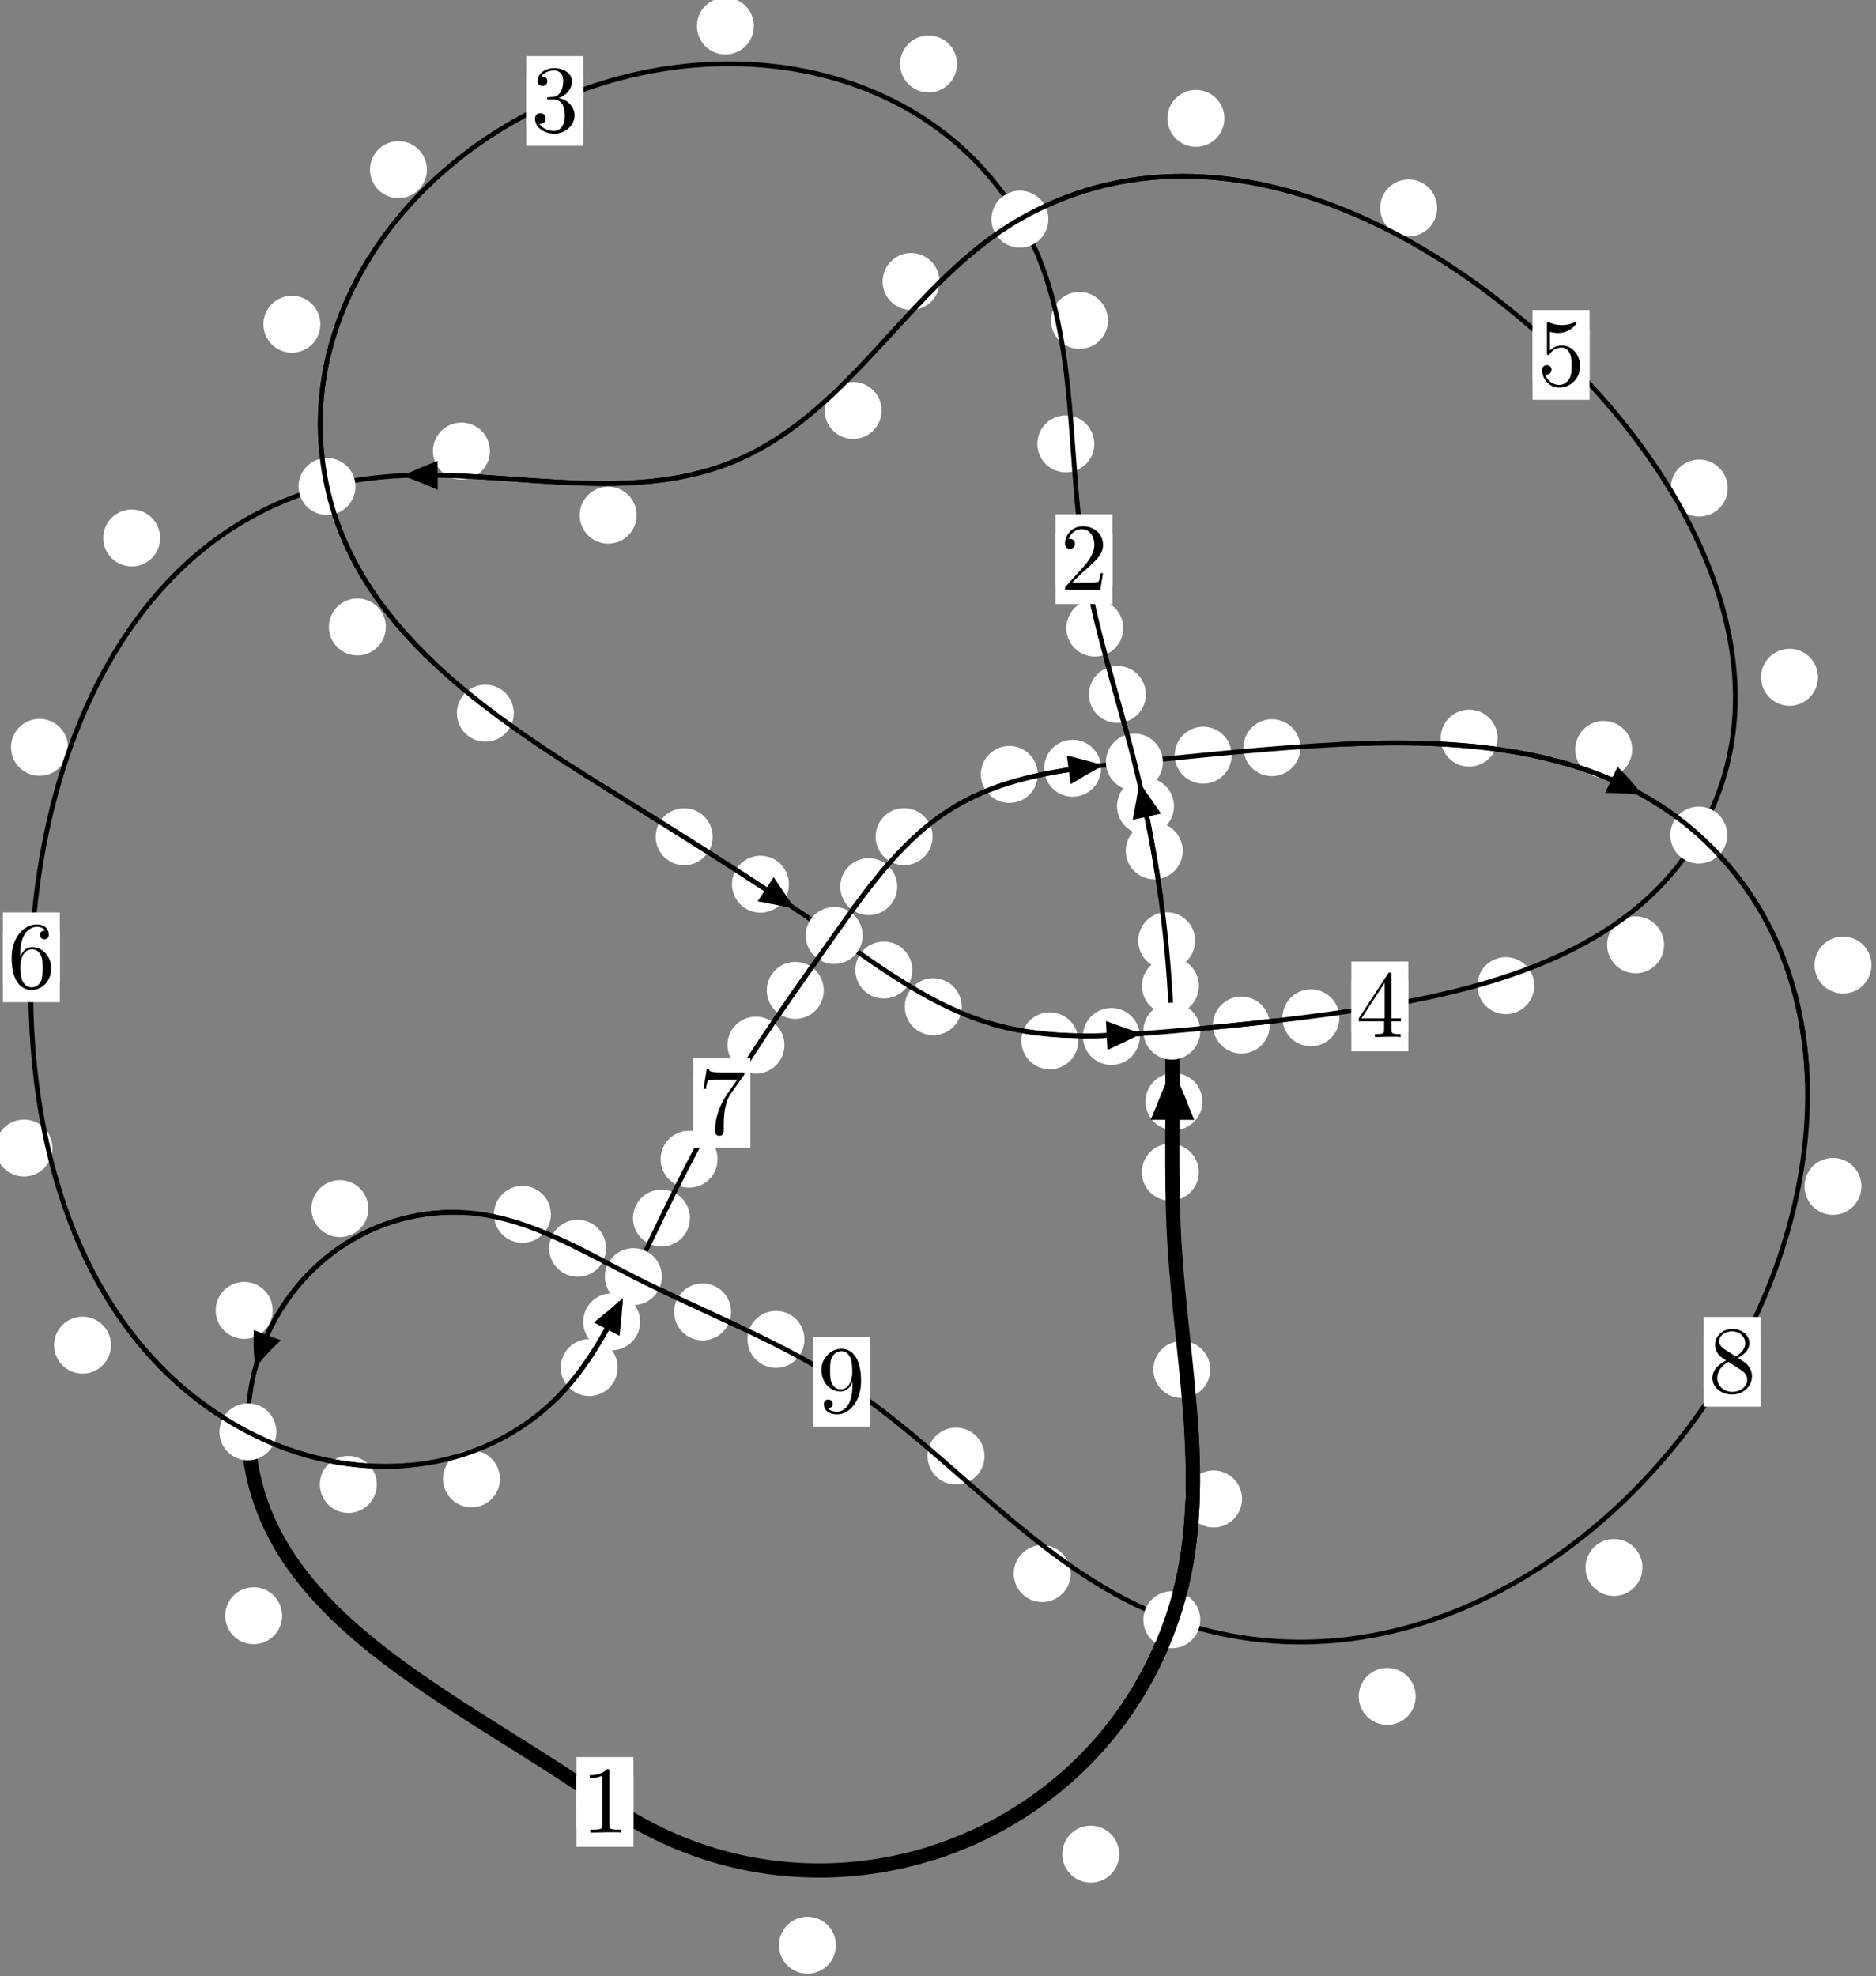<?xml version="1.0"?>
<!-- Created by MetaPost 1.999 on 2021.07.06:0013 -->
<svg version="1.1" xmlns="http://www.w3.org/2000/svg" xmlns:xlink="http://www.w3.org/1999/xlink" width="196.917" height="207.411" viewBox="0 0 196.917 207.411">
<rect x="0" y="0" width="196.917" height="207.411" fill="#808080" stroke="none"/>
<!-- Original BoundingBox: -123.471802 -37.151154 73.445267 170.259689 -->
  <defs>
    <g transform="scale(0.01,0.01)" id="GLYPHcmr10_49">
      <path style="fill-rule: evenodd;" d="M294 -640C294 -664,294 -666,271 -666C209 -602,121 -602,89 -602L89 -571C109 -571,168 -571,220 -597L220 -79C220 -43,217 -31,127 -31L95 -31L95 -0L257 -0L130 -3L217 -3L257 -3L297 -3L384 -3L419 -0L419 -31L387 -31C297 -31,294 -42,294 -79"></path>
    </g>
    <g transform="scale(0.01,0.01)" id="GLYPHcmr10_50">
      <path style="fill-rule: evenodd;" d="M127 -77L233 -180C389 -318,449 -372,449 -472C449 -586,359 -666,237 -666C124 -666,50 -574,50 -485C50 -429,100 -429,103 -429C120 -429,155 -441,155 -482C155 -508,137 -534,102 -534C94 -534,92 -534,89 -533C112 -598,166 -635,224 -635C315 -635,358 -554,358 -472C358 -392,308 -313,253 -251L61 -37C50 -26,50 -24,50 -0L421 -0L449 -174L424 -174C419 -144,412 -100,402 -85C395 -77,329 -77,307 -77"></path>
    </g>
    <g transform="scale(0.01,0.01)" id="GLYPHcmr10_51">
      <path style="fill-rule: evenodd;" d="M290 -352C372 -379,430 -449,430 -528C430 -610,342 -666,246 -666C145 -666,69 -606,69 -530C69 -497,91 -478,120 -478C151 -478,171 -500,171 -529C171 -579,124 -579,109 -579C140 -628,206 -641,242 -641C283 -641,338 -619,338 -529C338 -517,336 -459,310 -415C280 -367,246 -364,221 -363C213 -362,189 -360,182 -360C174 -359,167 -358,167 -348C167 -337,174 -337,191 -337L235 -337C317 -337,354 -269,354 -171C354 -35,285 -6,241 -6C198 -6,123 -23,88 -82C123 -77,154 -99,154 -137C154 -173,127 -193,98 -193C74 -193,42 -179,42 -135C42 -44,135 22,244 22C366 22,457 -69,457 -171C457 -253,394 -331,290 -352"></path>
    </g>
    <g transform="scale(0.01,0.01)" id="GLYPHcmr10_52">
      <path style="fill-rule: evenodd;" d="M294 -165L294 -78C294 -42,292 -31,218 -31L197 -31L197 -0L332 -0L238 -3L290 -3L332 -3L374 -3L427 -3L468 -0L468 -31L447 -31C373 -31,371 -42,371 -78L371 -165L471 -165L471 -196L371 -196L371 -651C371 -671,371 -677,355 -677C346 -677,343 -677,335 -665L28 -196L28 -165M300 -196L56 -196L300 -569"></path>
    </g>
    <g transform="scale(0.01,0.01)" id="GLYPHcmr10_53">
      <path style="fill-rule: evenodd;" d="M449 -201C449 -320,367 -420,259 -420C211 -420,168 -404,132 -369L132 -564C152 -558,185 -551,217 -551C340 -551,410 -642,410 -655C410 -661,407 -666,400 -666C399 -666,397 -666,392 -663C372 -654,323 -634,256 -634C216 -634,170 -641,123 -662C115 -665,113 -665,111 -665C101 -665,101 -657,101 -641L101 -345C101 -327,101 -319,115 -319C122 -319,124 -322,128 -328C139 -344,176 -398,257 -398C309 -398,334 -352,342 -334C358 -297,360 -258,360 -208C360 -173,360 -113,336 -71C312 -32,275 -6,229 -6C156 -6,99 -59,82 -118C85 -117,88 -116,99 -116C132 -116,149 -141,149 -165C149 -189,132 -214,99 -214C85 -214,50 -207,50 -161C50 -75,119 22,231 22C347 22,449 -74,449 -201"></path>
    </g>
    <g transform="scale(0.01,0.01)" id="GLYPHcmr10_54">
      <path style="fill-rule: evenodd;" d="M132 -328L132 -352C132 -605,256 -641,307 -641C331 -641,373 -635,395 -601C380 -601,340 -601,340 -556C340 -525,364 -510,386 -510C402 -510,432 -519,432 -558C432 -618,388 -666,305 -666C177 -666,42 -537,42 -316C42 -49,158 22,251 22C362 22,457 -72,457 -204C457 -331,368 -427,257 -427C189 -427,152 -376,132 -328M251 -6C188 -6,158 -66,152 -81C134 -128,134 -208,134 -226C134 -304,166 -404,256 -404C272 -404,318 -404,349 -342C367 -305,367 -254,367 -205C367 -157,367 -107,350 -71C320 -11,274 -6,251 -6"></path>
    </g>
    <g transform="scale(0.01,0.01)" id="GLYPHcmr10_55">
      <path style="fill-rule: evenodd;" d="M476 -609C485 -621,485 -623,485 -644L242 -644C120 -644,118 -657,114 -676L89 -676L56 -470L81 -470C84 -486,93 -549,106 -561C113 -567,191 -567,204 -567L411 -567C400 -551,321 -442,299 -409C209 -274,176 -135,176 -33C176 -23,176 22,222 22C268 22,268 -23,268 -33L268 -84C268 -139,271 -194,279 -248C283 -271,297 -357,341 -419"></path>
    </g>
    <g transform="scale(0.01,0.01)" id="GLYPHcmr10_56">
      <path style="fill-rule: evenodd;" d="M163 -457C117 -487,113 -521,113 -538C113 -599,178 -641,249 -641C322 -641,386 -589,386 -517C386 -460,347 -412,287 -377M309 -362C381 -399,430 -451,430 -517C430 -609,341 -666,250 -666C150 -666,69 -592,69 -499C69 -481,71 -436,113 -389C124 -377,161 -352,186 -335C128 -306,42 -250,42 -151C42 -45,144 22,249 22C362 22,457 -61,457 -168C457 -204,446 -249,408 -291C389 -312,373 -322,309 -362M209 -320L332 -242C360 -223,407 -193,407 -132C407 -58,332 -6,250 -6C164 -6,92 -68,92 -151C92 -209,124 -273,209 -320"></path>
    </g>
    <g transform="scale(0.01,0.01)" id="GLYPHcmr10_57">
      <path style="fill-rule: evenodd;" d="M367 -318L367 -286C367 -52,263 -6,205 -6C188 -6,134 -8,107 -42C151 -42,159 -71,159 -88C159 -119,135 -134,113 -134C97 -134,67 -125,67 -86C67 -19,121 22,206 22C335 22,457 -114,457 -329C457 -598,342 -666,253 -666C198 -666,149 -648,106 -603C65 -558,42 -516,42 -441C42 -316,130 -218,242 -218C303 -218,344 -260,367 -318M243 -241C227 -241,181 -241,150 -304C132 -341,132 -391,132 -440C132 -494,132 -541,153 -578C180 -628,218 -641,253 -641C299 -641,332 -607,349 -562C361 -530,365 -467,365 -421C365 -338,331 -241,243 -241"></path>
    </g>
  </defs>
  <path d="M87.744 204.162C87.744 203.37,87.429 202.61,86.868 202.049C86.308 201.489,85.548 201.174,84.755 201.174C83.962 201.174,83.202 201.489,82.642 202.049C82.081 202.61,81.766 203.37,81.766 204.162C81.766 204.955,82.081 205.715,82.642 206.276C83.202 206.836,83.962 207.151,84.755 207.151C85.548 207.151,86.308 206.836,86.868 206.276C87.429 205.715,87.744 204.955,87.744 204.162Z" style="fill: rgb(100%,100%,100%);stroke: none;"></path>
  <path d="M66.492 189.126C66.492 188.333,66.177 187.573,65.617 187.012C65.056 186.452,64.296 186.137,63.504 186.137C62.711 186.137,61.951 186.452,61.39 187.012C60.83 187.573,60.515 188.333,60.515 189.126C60.515 189.918,60.83 190.678,61.39 191.239C61.951 191.799,62.711 192.114,63.504 192.114C64.296 192.114,65.056 191.799,65.617 191.239C66.177 190.678,66.492 189.918,66.492 189.126Z" style="fill: rgb(100%,100%,100%);stroke: none;"></path>
  <path d="M130.372 157.324C130.372 156.532,130.057 155.772,129.497 155.211C128.936 154.651,128.176 154.336,127.384 154.336C126.591 154.336,125.831 154.651,125.27 155.211C124.71 155.772,124.395 156.532,124.395 157.324C124.395 158.117,124.71 158.877,125.27 159.438C125.831 159.998,126.591 160.313,127.384 160.313C128.176 160.313,128.936 159.998,129.497 159.438C130.057 158.877,130.372 158.117,130.372 157.324Z" style="fill: rgb(100%,100%,100%);stroke: none;"></path>
  <path d="M117.48 194.603C117.48 193.811,117.165 193.051,116.605 192.49C116.044 191.93,115.284 191.615,114.491 191.615C113.699 191.615,112.938 191.93,112.378 192.49C111.817 193.051,111.503 193.811,111.503 194.603C111.503 195.396,111.817 196.156,112.378 196.717C112.938 197.277,113.699 197.592,114.491 197.592C115.284 197.592,116.044 197.277,116.605 196.717C117.165 196.156,117.48 195.396,117.48 194.603Z" style="fill: rgb(100%,100%,100%);stroke: none;"></path>
  <path d="M125.831 123.028C125.831 122.236,125.516 121.475,124.955 120.915C124.395 120.354,123.634 120.039,122.842 120.039C122.049 120.039,121.289 120.354,120.728 120.915C120.168 121.475,119.853 122.236,119.853 123.028C119.853 123.821,120.168 124.581,120.728 125.142C121.289 125.702,122.049 126.017,122.842 126.017C123.634 126.017,124.395 125.702,124.955 125.142C125.516 124.581,125.831 123.821,125.831 123.028Z" style="fill: rgb(100%,100%,100%);stroke: none;"></path>
  <path d="M127.038 143.738C127.038 142.945,126.723 142.185,126.162 141.625C125.602 141.064,124.842 140.749,124.049 140.749C123.256 140.749,122.496 141.064,121.936 141.625C121.375 142.185,121.06 142.945,121.06 143.738C121.06 144.531,121.375 145.291,121.936 145.851C122.496 146.412,123.256 146.727,124.049 146.727C124.842 146.727,125.602 146.412,126.162 145.851C126.723 145.291,127.038 144.531,127.038 143.738Z" style="fill: rgb(100%,100%,100%);stroke: none;"></path>
  <path d="M125.845 103.475C125.845 102.682,125.53 101.922,124.97 101.362C124.409 100.801,123.649 100.486,122.857 100.486C122.064 100.486,121.304 100.801,120.743 101.362C120.183 101.922,119.868 102.682,119.868 103.475C119.868 104.268,120.183 105.028,120.743 105.588C121.304 106.149,122.064 106.464,122.857 106.464C123.649 106.464,124.409 106.149,124.97 105.588C125.53 105.028,125.845 104.268,125.845 103.475Z" style="fill: rgb(100%,100%,100%);stroke: none;"></path>
  <path d="M126.212 115.621C126.212 114.828,125.897 114.068,125.337 113.508C124.776 112.947,124.016 112.632,123.223 112.632C122.431 112.632,121.671 112.947,121.11 113.508C120.55 114.068,120.235 114.828,120.235 115.621C120.235 116.414,120.55 117.174,121.11 117.734C121.671 118.295,122.431 118.61,123.223 118.61C124.016 118.61,124.776 118.295,125.337 117.734C125.897 117.174,126.212 116.414,126.212 115.621Z" style="fill: rgb(100%,100%,100%);stroke: none;"></path>
  <path d="M124.145 89.301C124.145 88.508,123.83 87.748,123.269 87.187C122.709 86.627,121.948 86.312,121.156 86.312C120.363 86.312,119.603 86.627,119.042 87.187C118.482 87.748,118.167 88.508,118.167 89.301C118.167 90.093,118.482 90.854,119.042 91.414C119.603 91.975,120.363 92.289,121.156 92.289C121.948 92.289,122.709 91.975,123.269 91.414C123.83 90.854,124.145 90.093,124.145 89.301Z" style="fill: rgb(100%,100%,100%);stroke: none;"></path>
  <path d="M125.452 98.735C125.452 97.943,125.137 97.182,124.577 96.622C124.017 96.061,123.256 95.747,122.464 95.747C121.671 95.747,120.911 96.061,120.35 96.622C119.79 97.182,119.475 97.943,119.475 98.735C119.475 99.528,119.79 100.288,120.35 100.849C120.911 101.409,121.671 101.724,122.464 101.724C123.256 101.724,124.017 101.409,124.577 100.849C125.137 100.288,125.452 99.528,125.452 98.735Z" style="fill: rgb(100%,100%,100%);stroke: none;"></path>
  <path d="M120.277 72.885C120.277 72.093,119.962 71.333,119.402 70.772C118.841 70.212,118.081 69.897,117.288 69.897C116.496 69.897,115.736 70.212,115.175 70.772C114.615 71.333,114.3 72.093,114.3 72.885C114.3 73.678,114.615 74.438,115.175 74.999C115.736 75.559,116.496 75.874,117.288 75.874C118.081 75.874,118.841 75.559,119.402 74.999C119.962 74.438,120.277 73.678,120.277 72.885Z" style="fill: rgb(100%,100%,100%);stroke: none;"></path>
  <path d="M123.228 84.614C123.228 83.821,122.913 83.061,122.353 82.5C121.792 81.94,121.032 81.625,120.24 81.625C119.447 81.625,118.687 81.94,118.126 82.5C117.566 83.061,117.251 83.821,117.251 84.614C117.251 85.406,117.566 86.166,118.126 86.727C118.687 87.287,119.447 87.602,120.24 87.602C121.032 87.602,121.792 87.287,122.353 86.727C122.913 86.166,123.228 85.406,123.228 84.614Z" style="fill: rgb(100%,100%,100%);stroke: none;"></path>
  <path d="M114.864 46.59C114.864 45.797,114.549 45.037,113.989 44.476C113.428 43.916,112.668 43.601,111.876 43.601C111.083 43.601,110.323 43.916,109.762 44.476C109.202 45.037,108.887 45.797,108.887 46.59C108.887 47.382,109.202 48.142,109.762 48.703C110.323 49.263,111.083 49.578,111.876 49.578C112.668 49.578,113.428 49.263,113.989 48.703C114.549 48.142,114.864 47.382,114.864 46.59Z" style="fill: rgb(100%,100%,100%);stroke: none;"></path>
  <path d="M117.906 65.922C117.906 65.129,117.591 64.369,117.031 63.808C116.47 63.248,115.71 62.933,114.917 62.933C114.125 62.933,113.364 63.248,112.804 63.808C112.243 64.369,111.928 65.129,111.928 65.922C111.928 66.714,112.243 67.474,112.804 68.035C113.364 68.595,114.125 68.91,114.917 68.91C115.71 68.91,116.47 68.595,117.031 68.035C117.591 67.474,117.906 66.714,117.906 65.922Z" style="fill: rgb(100%,100%,100%);stroke: none;"></path>
  <path d="M100.458 6.713C100.458 5.92,100.143 5.16,99.582 4.6C99.022 4.039,98.262 3.724,97.469 3.724C96.676 3.724,95.916 4.039,95.356 4.6C94.795 5.16,94.48 5.92,94.48 6.713C94.48 7.506,94.795 8.266,95.356 8.826C95.916 9.387,96.676 9.702,97.469 9.702C98.262 9.702,99.022 9.387,99.582 8.826C100.143 8.266,100.458 7.506,100.458 6.713Z" style="fill: rgb(100%,100%,100%);stroke: none;"></path>
  <path d="M116.297 33.628C116.297 32.836,115.983 32.075,115.422 31.515C114.862 30.954,114.101 30.64,113.309 30.64C112.516 30.64,111.756 30.954,111.195 31.515C110.635 32.075,110.32 32.836,110.32 33.628C110.32 34.421,110.635 35.181,111.195 35.742C111.756 36.302,112.516 36.617,113.309 36.617C114.101 36.617,114.862 36.302,115.422 35.742C115.983 35.181,116.297 34.421,116.297 33.628Z" style="fill: rgb(100%,100%,100%);stroke: none;"></path>
  <path d="M44.814 17.806C44.814 17.013,44.499 16.253,43.939 15.692C43.378 15.132,42.618 14.817,41.825 14.817C41.033 14.817,40.273 15.132,39.712 15.692C39.152 16.253,38.837 17.013,38.837 17.806C38.837 18.598,39.152 19.358,39.712 19.919C40.273 20.479,41.033 20.794,41.825 20.794C42.618 20.794,43.378 20.479,43.939 19.919C44.499 19.358,44.814 18.598,44.814 17.806Z" style="fill: rgb(100%,100%,100%);stroke: none;"></path>
  <path d="M79.13 2.729C79.13 1.936,78.816 1.176,78.255 0.616C77.695 0.055,76.934 -0.26,76.142 -0.26C75.349 -0.26,74.589 0.055,74.028 0.616C73.468 1.176,73.153 1.936,73.153 2.729C73.153 3.522,73.468 4.282,74.028 4.842C74.589 5.403,75.349 5.718,76.142 5.718C76.934 5.718,77.695 5.403,78.255 4.842C78.816 4.282,79.13 3.522,79.13 2.729Z" style="fill: rgb(100%,100%,100%);stroke: none;"></path>
  <path d="M40.499 65.802C40.499 65.009,40.184 64.249,39.624 63.688C39.063 63.128,38.303 62.813,37.51 62.813C36.717 62.813,35.957 63.128,35.397 63.688C34.836 64.249,34.521 65.009,34.521 65.802C34.521 66.594,34.836 67.354,35.397 67.915C35.957 68.475,36.717 68.79,37.51 68.79C38.303 68.79,39.063 68.475,39.624 67.915C40.184 67.354,40.499 66.594,40.499 65.802Z" style="fill: rgb(100%,100%,100%);stroke: none;"></path>
  <path d="M33.626 34.031C33.626 33.238,33.311 32.478,32.751 31.918C32.19 31.357,31.43 31.042,30.638 31.042C29.845 31.042,29.085 31.357,28.524 31.918C27.964 32.478,27.649 33.238,27.649 34.031C27.649 34.824,27.964 35.584,28.524 36.144C29.085 36.705,29.845 37.02,30.638 37.02C31.43 37.02,32.19 36.705,32.751 36.144C33.311 35.584,33.626 34.824,33.626 34.031Z" style="fill: rgb(100%,100%,100%);stroke: none;"></path>
  <path d="M74.803 87.819C74.803 87.026,74.488 86.266,73.927 85.706C73.367 85.145,72.607 84.83,71.814 84.83C71.021 84.83,70.261 85.145,69.701 85.706C69.14 86.266,68.825 87.026,68.825 87.819C68.825 88.612,69.14 89.372,69.701 89.932C70.261 90.493,71.021 90.808,71.814 90.808C72.607 90.808,73.367 90.493,73.927 89.932C74.488 89.372,74.803 88.612,74.803 87.819Z" style="fill: rgb(100%,100%,100%);stroke: none;"></path>
  <path d="M53.934 74.851C53.934 74.058,53.619 73.298,53.058 72.738C52.498 72.177,51.738 71.862,50.945 71.862C50.152 71.862,49.392 72.177,48.832 72.738C48.271 73.298,47.956 74.058,47.956 74.851C47.956 75.644,48.271 76.404,48.832 76.964C49.392 77.525,50.152 77.84,50.945 77.84C51.738 77.84,52.498 77.525,53.058 76.964C53.619 76.404,53.934 75.644,53.934 74.851Z" style="fill: rgb(100%,100%,100%);stroke: none;"></path>
  <path d="M95.764 101.811C95.764 101.019,95.449 100.259,94.889 99.698C94.328 99.138,93.568 98.823,92.775 98.823C91.983 98.823,91.222 99.138,90.662 99.698C90.102 100.259,89.787 101.019,89.787 101.811C89.787 102.604,90.102 103.364,90.662 103.925C91.222 104.485,91.983 104.8,92.775 104.8C93.568 104.8,94.328 104.485,94.889 103.925C95.449 103.364,95.764 102.604,95.764 101.811Z" style="fill: rgb(100%,100%,100%);stroke: none;"></path>
  <path d="M82.809 92.802C82.809 92.01,82.494 91.25,81.934 90.689C81.373 90.129,80.613 89.814,79.82 89.814C79.028 89.814,78.267 90.129,77.707 90.689C77.147 91.25,76.832 92.01,76.832 92.802C76.832 93.595,77.147 94.355,77.707 94.916C78.267 95.476,79.028 95.791,79.82 95.791C80.613 95.791,81.373 95.476,81.934 94.916C82.494 94.355,82.809 93.595,82.809 92.802Z" style="fill: rgb(100%,100%,100%);stroke: none;"></path>
  <path d="M113.183 109.236C113.183 108.443,112.869 107.683,112.308 107.123C111.748 106.562,110.987 106.247,110.195 106.247C109.402 106.247,108.642 106.562,108.081 107.123C107.521 107.683,107.206 108.443,107.206 109.236C107.206 110.029,107.521 110.789,108.081 111.349C108.642 111.91,109.402 112.225,110.195 112.225C110.987 112.225,111.748 111.91,112.308 111.349C112.869 110.789,113.183 110.029,113.183 109.236Z" style="fill: rgb(100%,100%,100%);stroke: none;"></path>
  <path d="M100.95 105.661C100.95 104.868,100.635 104.108,100.074 103.548C99.514 102.987,98.754 102.672,97.961 102.672C97.168 102.672,96.408 102.987,95.848 103.548C95.287 104.108,94.972 104.868,94.972 105.661C94.972 106.454,95.287 107.214,95.848 107.774C96.408 108.335,97.168 108.65,97.961 108.65C98.754 108.65,99.514 108.335,100.074 107.774C100.635 107.214,100.95 106.454,100.95 105.661Z" style="fill: rgb(100%,100%,100%);stroke: none;"></path>
  <path d="M133.293 107.585C133.293 106.792,132.978 106.032,132.417 105.471C131.857 104.911,131.097 104.596,130.304 104.596C129.511 104.596,128.751 104.911,128.191 105.471C127.63 106.032,127.315 106.792,127.315 107.585C127.315 108.377,127.63 109.137,128.191 109.698C128.751 110.258,129.511 110.573,130.304 110.573C131.097 110.573,131.857 110.258,132.417 109.698C132.978 109.137,133.293 108.377,133.293 107.585Z" style="fill: rgb(100%,100%,100%);stroke: none;"></path>
  <path d="M119.643 108.782C119.643 107.989,119.328 107.229,118.768 106.668C118.207 106.108,117.447 105.793,116.654 105.793C115.862 105.793,115.102 106.108,114.541 106.668C113.981 107.229,113.666 107.989,113.666 108.782C113.666 109.574,113.981 110.335,114.541 110.895C115.102 111.456,115.862 111.77,116.654 111.77C117.447 111.77,118.207 111.456,118.768 110.895C119.328 110.335,119.643 109.574,119.643 108.782Z" style="fill: rgb(100%,100%,100%);stroke: none;"></path>
  <path d="M161.048 103.448C161.048 102.655,160.733 101.895,160.172 101.334C159.612 100.774,158.852 100.459,158.059 100.459C157.266 100.459,156.506 100.774,155.945 101.334C155.385 101.895,155.07 102.655,155.07 103.448C155.07 104.24,155.385 105,155.945 105.561C156.506 106.121,157.266 106.436,158.059 106.436C158.852 106.436,159.612 106.121,160.172 105.561C160.733 105,161.048 104.24,161.048 103.448Z" style="fill: rgb(100%,100%,100%);stroke: none;"></path>
  <path d="M140.589 106.824C140.589 106.032,140.274 105.272,139.713 104.711C139.153 104.151,138.393 103.836,137.6 103.836C136.807 103.836,136.047 104.151,135.487 104.711C134.926 105.272,134.611 106.032,134.611 106.824C134.611 107.617,134.926 108.377,135.487 108.938C136.047 109.498,136.807 109.813,137.6 109.813C138.393 109.813,139.153 109.498,139.713 108.938C140.274 108.377,140.589 107.617,140.589 106.824Z" style="fill: rgb(100%,100%,100%);stroke: none;"></path>
  <path d="M190.829 71.085C190.829 70.292,190.515 69.532,189.954 68.972C189.394 68.411,188.633 68.096,187.841 68.096C187.048 68.096,186.288 68.411,185.727 68.972C185.167 69.532,184.852 70.292,184.852 71.085C184.852 71.878,185.167 72.638,185.727 73.198C186.288 73.759,187.048 74.074,187.841 74.074C188.633 74.074,189.394 73.759,189.954 73.198C190.515 72.638,190.829 71.878,190.829 71.085Z" style="fill: rgb(100%,100%,100%);stroke: none;"></path>
  <path d="M174.67 99.166C174.67 98.374,174.355 97.613,173.794 97.053C173.234 96.493,172.474 96.178,171.681 96.178C170.888 96.178,170.128 96.493,169.568 97.053C169.007 97.613,168.692 98.374,168.692 99.166C168.692 99.959,169.007 100.719,169.568 101.28C170.128 101.84,170.888 102.155,171.681 102.155C172.474 102.155,173.234 101.84,173.794 101.28C174.355 100.719,174.67 99.959,174.67 99.166Z" style="fill: rgb(100%,100%,100%);stroke: none;"></path>
  <path d="M150.846 21.827C150.846 21.034,150.531 20.274,149.971 19.713C149.41 19.153,148.65 18.838,147.857 18.838C147.065 18.838,146.305 19.153,145.744 19.713C145.184 20.274,144.869 21.034,144.869 21.827C144.869 22.619,145.184 23.38,145.744 23.94C146.305 24.501,147.065 24.815,147.857 24.815C148.65 24.815,149.41 24.501,149.971 23.94C150.531 23.38,150.846 22.619,150.846 21.827Z" style="fill: rgb(100%,100%,100%);stroke: none;"></path>
  <path d="M181.351 51.226C181.351 50.433,181.036 49.673,180.475 49.113C179.915 48.552,179.155 48.237,178.362 48.237C177.569 48.237,176.809 48.552,176.249 49.113C175.688 49.673,175.373 50.433,175.373 51.226C175.373 52.019,175.688 52.779,176.249 53.339C176.809 53.9,177.569 54.215,178.362 54.215C179.155 54.215,179.915 53.9,180.475 53.339C181.036 52.779,181.351 52.019,181.351 51.226Z" style="fill: rgb(100%,100%,100%);stroke: none;"></path>
  <path d="M98.621 29.544C98.621 28.751,98.306 27.991,97.745 27.431C97.185 26.87,96.425 26.555,95.632 26.555C94.839 26.555,94.079 26.87,93.519 27.431C92.958 27.991,92.643 28.751,92.643 29.544C92.643 30.337,92.958 31.097,93.519 31.657C94.079 32.218,94.839 32.533,95.632 32.533C96.425 32.533,97.185 32.218,97.745 31.657C98.306 31.097,98.621 30.337,98.621 29.544Z" style="fill: rgb(100%,100%,100%);stroke: none;"></path>
  <path d="M128.52 12.425C128.52 11.632,128.206 10.872,127.645 10.312C127.085 9.751,126.324 9.436,125.532 9.436C124.739 9.436,123.979 9.751,123.418 10.312C122.858 10.872,122.543 11.632,122.543 12.425C122.543 13.218,122.858 13.978,123.418 14.538C123.979 15.099,124.739 15.414,125.532 15.414C126.324 15.414,127.085 15.099,127.645 14.538C128.206 13.978,128.52 13.218,128.52 12.425Z" style="fill: rgb(100%,100%,100%);stroke: none;"></path>
  <path d="M66.826 54.071C66.826 53.279,66.511 52.518,65.95 51.958C65.39 51.397,64.63 51.082,63.837 51.082C63.044 51.082,62.284 51.397,61.724 51.958C61.163 52.518,60.848 53.279,60.848 54.071C60.848 54.864,61.163 55.624,61.724 56.185C62.284 56.745,63.044 57.06,63.837 57.06C64.63 57.06,65.39 56.745,65.95 56.185C66.511 55.624,66.826 54.864,66.826 54.071Z" style="fill: rgb(100%,100%,100%);stroke: none;"></path>
  <path d="M92.537 43.08C92.537 42.288,92.222 41.528,91.662 40.967C91.101 40.407,90.341 40.092,89.548 40.092C88.756 40.092,87.996 40.407,87.435 40.967C86.875 41.528,86.56 42.288,86.56 43.08C86.56 43.873,86.875 44.633,87.435 45.194C87.996 45.754,88.756 46.069,89.548 46.069C90.341 46.069,91.101 45.754,91.662 45.194C92.222 44.633,92.537 43.873,92.537 43.08Z" style="fill: rgb(100%,100%,100%);stroke: none;"></path>
  <path d="M16.812 56.464C16.812 55.672,16.498 54.912,15.937 54.351C15.377 53.791,14.616 53.476,13.824 53.476C13.031 53.476,12.271 53.791,11.71 54.351C11.15 54.912,10.835 55.672,10.835 56.464C10.835 57.257,11.15 58.017,11.71 58.578C12.271 59.138,13.031 59.453,13.824 59.453C14.616 59.453,15.377 59.138,15.937 58.578C16.498 58.017,16.812 57.257,16.812 56.464Z" style="fill: rgb(100%,100%,100%);stroke: none;"></path>
  <path d="M51.423 47.339C51.423 46.547,51.108 45.786,50.547 45.226C49.987 44.665,49.227 44.35,48.434 44.35C47.641 44.35,46.881 44.665,46.321 45.226C45.76 45.786,45.445 46.547,45.445 47.339C45.445 48.132,45.76 48.892,46.321 49.453C46.881 50.013,47.641 50.328,48.434 50.328C49.227 50.328,49.987 50.013,50.547 49.453C51.108 48.892,51.423 48.132,51.423 47.339Z" style="fill: rgb(100%,100%,100%);stroke: none;"></path>
  <path d="M5.506 120.494C5.506 119.702,5.191 118.942,4.63 118.381C4.07 117.821,3.31 117.506,2.517 117.506C1.724 117.506,0.964 117.821,0.404 118.381C-0.157 118.942,-0.472 119.702,-0.472 120.494C-0.472 121.287,-0.157 122.047,0.404 122.608C0.964 123.168,1.724 123.483,2.517 123.483C3.31 123.483,4.07 123.168,4.63 122.608C5.191 122.047,5.506 121.287,5.506 120.494Z" style="fill: rgb(100%,100%,100%);stroke: none;"></path>
  <path d="M7.132 78.438C7.132 77.645,6.817 76.885,6.256 76.324C5.696 75.764,4.936 75.449,4.143 75.449C3.35 75.449,2.59 75.764,2.03 76.324C1.469 76.885,1.154 77.645,1.154 78.438C1.154 79.23,1.469 79.991,2.03 80.551C2.59 81.112,3.35 81.426,4.143 81.426C4.936 81.426,5.696 81.112,6.256 80.551C6.817 79.991,7.132 79.23,7.132 78.438Z" style="fill: rgb(100%,100%,100%);stroke: none;"></path>
  <path d="M39.551 155.802C39.551 155.009,39.237 154.249,38.676 153.689C38.116 153.128,37.355 152.813,36.563 152.813C35.77 152.813,35.01 153.128,34.449 153.689C33.889 154.249,33.574 155.009,33.574 155.802C33.574 156.595,33.889 157.355,34.449 157.915C35.01 158.476,35.77 158.791,36.563 158.791C37.355 158.791,38.116 158.476,38.676 157.915C39.237 157.355,39.551 156.595,39.551 155.802Z" style="fill: rgb(100%,100%,100%);stroke: none;"></path>
  <path d="M11.652 141.18C11.652 140.388,11.337 139.628,10.777 139.067C10.216 138.507,9.456 138.192,8.663 138.192C7.87 138.192,7.11 138.507,6.55 139.067C5.989 139.628,5.674 140.388,5.674 141.18C5.674 141.973,5.989 142.733,6.55 143.294C7.11 143.854,7.87 144.169,8.663 144.169C9.456 144.169,10.216 143.854,10.777 143.294C11.337 142.733,11.652 141.973,11.652 141.18Z" style="fill: rgb(100%,100%,100%);stroke: none;"></path>
  <path d="M64.836 143.531C64.836 142.738,64.521 141.978,63.961 141.418C63.4 140.857,62.64 140.542,61.847 140.542C61.055 140.542,60.294 140.857,59.734 141.418C59.174 141.978,58.859 142.738,58.859 143.531C58.859 144.324,59.174 145.084,59.734 145.644C60.294 146.205,61.055 146.52,61.847 146.52C62.64 146.52,63.4 146.205,63.961 145.644C64.521 145.084,64.836 144.324,64.836 143.531Z" style="fill: rgb(100%,100%,100%);stroke: none;"></path>
  <path d="M52.475 155.214C52.475 154.422,52.16 153.662,51.6 153.101C51.039 152.541,50.279 152.226,49.486 152.226C48.694 152.226,47.933 152.541,47.373 153.101C46.812 153.662,46.497 154.422,46.497 155.214C46.497 156.007,46.812 156.767,47.373 157.328C47.933 157.888,48.694 158.203,49.486 158.203C50.279 158.203,51.039 157.888,51.6 157.328C52.16 156.767,52.475 156.007,52.475 155.214Z" style="fill: rgb(100%,100%,100%);stroke: none;"></path>
  <path d="M72.42 127.844C72.42 127.051,72.105 126.291,71.545 125.731C70.984 125.17,70.224 124.855,69.432 124.855C68.639 124.855,67.879 125.17,67.318 125.731C66.758 126.291,66.443 127.051,66.443 127.844C66.443 128.637,66.758 129.397,67.318 129.957C67.879 130.518,68.639 130.833,69.432 130.833C70.224 130.833,70.984 130.518,71.545 129.957C72.105 129.397,72.42 128.637,72.42 127.844Z" style="fill: rgb(100%,100%,100%);stroke: none;"></path>
  <path d="M67.196 138.732C67.196 137.94,66.881 137.179,66.321 136.619C65.76 136.058,65 135.744,64.207 135.744C63.415 135.744,62.654 136.058,62.094 136.619C61.533 137.179,61.218 137.94,61.218 138.732C61.218 139.525,61.533 140.285,62.094 140.846C62.654 141.406,63.415 141.721,64.207 141.721C65 141.721,65.76 141.406,66.321 140.846C66.881 140.285,67.196 139.525,67.196 138.732Z" style="fill: rgb(100%,100%,100%);stroke: none;"></path>
  <path d="M82.337 109.687C82.337 108.894,82.022 108.134,81.462 107.574C80.901 107.013,80.141 106.698,79.348 106.698C78.556 106.698,77.795 107.013,77.235 107.574C76.674 108.134,76.359 108.894,76.359 109.687C76.359 110.48,76.674 111.24,77.235 111.8C77.795 112.361,78.556 112.676,79.348 112.676C80.141 112.676,80.901 112.361,81.462 111.8C82.022 111.24,82.337 110.48,82.337 109.687Z" style="fill: rgb(100%,100%,100%);stroke: none;"></path>
  <path d="M75.322 121.666C75.322 120.873,75.007 120.113,74.446 119.553C73.886 118.992,73.126 118.677,72.333 118.677C71.54 118.677,70.78 118.992,70.22 119.553C69.659 120.113,69.344 120.873,69.344 121.666C69.344 122.459,69.659 123.219,70.22 123.779C70.78 124.34,71.54 124.655,72.333 124.655C73.126 124.655,73.886 124.34,74.446 123.779C75.007 123.219,75.322 122.459,75.322 121.666Z" style="fill: rgb(100%,100%,100%);stroke: none;"></path>
  <path d="M94.18 93.059C94.18 92.267,93.865 91.507,93.305 90.946C92.744 90.386,91.984 90.071,91.191 90.071C90.399 90.071,89.639 90.386,89.078 90.946C88.518 91.507,88.203 92.267,88.203 93.059C88.203 93.852,88.518 94.612,89.078 95.173C89.639 95.733,90.399 96.048,91.191 96.048C91.984 96.048,92.744 95.733,93.305 95.173C93.865 94.612,94.18 93.852,94.18 93.059Z" style="fill: rgb(100%,100%,100%);stroke: none;"></path>
  <path d="M86.467 103.948C86.467 103.155,86.152 102.395,85.591 101.834C85.031 101.274,84.271 100.959,83.478 100.959C82.685 100.959,81.925 101.274,81.365 101.834C80.804 102.395,80.489 103.155,80.489 103.948C80.489 104.74,80.804 105.501,81.365 106.061C81.925 106.622,82.685 106.937,83.478 106.937C84.271 106.937,85.031 106.622,85.591 106.061C86.152 105.501,86.467 104.74,86.467 103.948Z" style="fill: rgb(100%,100%,100%);stroke: none;"></path>
  <path d="M108.931 81.282C108.931 80.49,108.617 79.729,108.056 79.169C107.496 78.608,106.735 78.293,105.943 78.293C105.15 78.293,104.39 78.608,103.829 79.169C103.269 79.729,102.954 80.49,102.954 81.282C102.954 82.075,103.269 82.835,103.829 83.396C104.39 83.956,105.15 84.271,105.943 84.271C106.735 84.271,107.496 83.956,108.056 83.396C108.617 82.835,108.931 82.075,108.931 81.282Z" style="fill: rgb(100%,100%,100%);stroke: none;"></path>
  <path d="M97.89 87.81C97.89 87.018,97.575 86.257,97.015 85.697C96.454 85.136,95.694 84.821,94.901 84.821C94.109 84.821,93.348 85.136,92.788 85.697C92.227 86.257,91.912 87.018,91.912 87.81C91.912 88.603,92.227 89.363,92.788 89.924C93.348 90.484,94.109 90.799,94.901 90.799C95.694 90.799,96.454 90.484,97.015 89.924C97.575 89.363,97.89 88.603,97.89 87.81Z" style="fill: rgb(100%,100%,100%);stroke: none;"></path>
  <path d="M129.283 79.264C129.283 78.472,128.968 77.711,128.407 77.151C127.847 76.591,127.087 76.276,126.294 76.276C125.501 76.276,124.741 76.591,124.181 77.151C123.62 77.711,123.305 78.472,123.305 79.264C123.305 80.057,123.62 80.817,124.181 81.378C124.741 81.938,125.501 82.253,126.294 82.253C127.087 82.253,127.847 81.938,128.407 81.378C128.968 80.817,129.283 80.057,129.283 79.264Z" style="fill: rgb(100%,100%,100%);stroke: none;"></path>
  <path d="M115.579 80.633C115.579 79.841,115.264 79.081,114.704 78.52C114.143 77.96,113.383 77.645,112.591 77.645C111.798 77.645,111.038 77.96,110.477 78.52C109.917 79.081,109.602 79.841,109.602 80.633C109.602 81.426,109.917 82.186,110.477 82.747C111.038 83.307,111.798 83.622,112.591 83.622C113.383 83.622,114.143 83.307,114.704 82.747C115.264 82.186,115.579 81.426,115.579 80.633Z" style="fill: rgb(100%,100%,100%);stroke: none;"></path>
  <path d="M157.2 77.473C157.2 76.68,156.885 75.92,156.324 75.36C155.764 74.799,155.004 74.484,154.211 74.484C153.418 74.484,152.658 74.799,152.098 75.36C151.537 75.92,151.222 76.68,151.222 77.473C151.222 78.266,151.537 79.026,152.098 79.586C152.658 80.147,153.418 80.462,154.211 80.462C155.004 80.462,155.764 80.147,156.324 79.586C156.885 79.026,157.2 78.266,157.2 77.473Z" style="fill: rgb(100%,100%,100%);stroke: none;"></path>
  <path d="M136.499 78.475C136.499 77.682,136.184 76.922,135.623 76.361C135.063 75.801,134.302 75.486,133.51 75.486C132.717 75.486,131.957 75.801,131.396 76.361C130.836 76.922,130.521 77.682,130.521 78.475C130.521 79.267,130.836 80.027,131.396 80.588C131.957 81.148,132.717 81.463,133.51 81.463C134.302 81.463,135.063 81.148,135.623 80.588C136.184 80.027,136.499 79.267,136.499 78.475Z" style="fill: rgb(100%,100%,100%);stroke: none;"></path>
  <path d="M196.445 101.288C196.445 100.496,196.13 99.736,195.57 99.175C195.009 98.615,194.249 98.3,193.457 98.3C192.664 98.3,191.904 98.615,191.343 99.175C190.783 99.736,190.468 100.496,190.468 101.288C190.468 102.081,190.783 102.841,191.343 103.402C191.904 103.962,192.664 104.277,193.457 104.277C194.249 104.277,195.009 103.962,195.57 103.402C196.13 102.841,196.445 102.081,196.445 101.288Z" style="fill: rgb(100%,100%,100%);stroke: none;"></path>
  <path d="M171.325 78.655C171.325 77.862,171.01 77.102,170.449 76.542C169.889 75.981,169.129 75.666,168.336 75.666C167.543 75.666,166.783 75.981,166.223 76.542C165.662 77.102,165.347 77.862,165.347 78.655C165.347 79.448,165.662 80.208,166.223 80.768C166.783 81.329,167.543 81.644,168.336 81.644C169.129 81.644,169.889 81.329,170.449 80.768C171.01 80.208,171.325 79.448,171.325 78.655Z" style="fill: rgb(100%,100%,100%);stroke: none;"></path>
  <path d="M172.403 164.517C172.403 163.724,172.088 162.964,171.527 162.403C170.967 161.843,170.207 161.528,169.414 161.528C168.621 161.528,167.861 161.843,167.301 162.403C166.74 162.964,166.425 163.724,166.425 164.517C166.425 165.309,166.74 166.07,167.301 166.63C167.861 167.191,168.621 167.505,169.414 167.505C170.207 167.505,170.967 167.191,171.527 166.63C172.088 166.07,172.403 165.309,172.403 164.517Z" style="fill: rgb(100%,100%,100%);stroke: none;"></path>
  <path d="M195.389 124.519C195.389 123.726,195.074 122.966,194.513 122.405C193.953 121.845,193.193 121.53,192.4 121.53C191.607 121.53,190.847 121.845,190.287 122.405C189.726 122.966,189.411 123.726,189.411 124.519C189.411 125.311,189.726 126.071,190.287 126.632C190.847 127.192,191.607 127.507,192.4 127.507C193.193 127.507,193.953 127.192,194.513 126.632C195.074 126.071,195.389 125.311,195.389 124.519Z" style="fill: rgb(100%,100%,100%);stroke: none;"></path>
  <path d="M112.385 165.158C112.385 164.365,112.07 163.605,111.51 163.045C110.949 162.484,110.189 162.169,109.396 162.169C108.604 162.169,107.844 162.484,107.283 163.045C106.723 163.605,106.408 164.365,106.408 165.158C106.408 165.951,106.723 166.711,107.283 167.271C107.844 167.832,108.604 168.147,109.396 168.147C110.189 168.147,110.949 167.832,111.51 167.271C112.07 166.711,112.385 165.951,112.385 165.158Z" style="fill: rgb(100%,100%,100%);stroke: none;"></path>
  <path d="M148.6 178.048C148.6 177.255,148.285 176.495,147.725 175.935C147.164 175.374,146.404 175.059,145.611 175.059C144.818 175.059,144.058 175.374,143.498 175.935C142.937 176.495,142.622 177.255,142.622 178.048C142.622 178.841,142.937 179.601,143.498 180.161C144.058 180.722,144.818 181.037,145.611 181.037C146.404 181.037,147.164 180.722,147.725 180.161C148.285 179.601,148.6 178.841,148.6 178.048Z" style="fill: rgb(100%,100%,100%);stroke: none;"></path>
  <path d="M84.44 140.575C84.44 139.783,84.125 139.022,83.565 138.462C83.004 137.901,82.244 137.587,81.451 137.587C80.659 137.587,79.898 137.901,79.338 138.462C78.777 139.022,78.463 139.783,78.463 140.575C78.463 141.368,78.777 142.128,79.338 142.689C79.898 143.249,80.659 143.564,81.451 143.564C82.244 143.564,83.004 143.249,83.565 142.689C84.125 142.128,84.44 141.368,84.44 140.575Z" style="fill: rgb(100%,100%,100%);stroke: none;"></path>
  <path d="M103.34 152.825C103.34 152.032,103.025 151.272,102.464 150.712C101.904 150.151,101.144 149.836,100.351 149.836C99.558 149.836,98.798 150.151,98.238 150.712C97.677 151.272,97.362 152.032,97.362 152.825C97.362 153.618,97.677 154.378,98.238 154.938C98.798 155.499,99.558 155.814,100.351 155.814C101.144 155.814,101.904 155.499,102.464 154.938C103.025 154.378,103.34 153.618,103.34 152.825Z" style="fill: rgb(100%,100%,100%);stroke: none;"></path>
  <path d="M63.62 131.013C63.62 130.221,63.305 129.46,62.745 128.9C62.185 128.339,61.424 128.025,60.632 128.025C59.839 128.025,59.079 128.339,58.518 128.9C57.958 129.46,57.643 130.221,57.643 131.013C57.643 131.806,57.958 132.566,58.518 133.127C59.079 133.687,59.839 134.002,60.632 134.002C61.424 134.002,62.185 133.687,62.745 133.127C63.305 132.566,63.62 131.806,63.62 131.013Z" style="fill: rgb(100%,100%,100%);stroke: none;"></path>
  <path d="M76.741 137.691C76.741 136.898,76.426 136.138,75.866 135.577C75.306 135.017,74.545 134.702,73.753 134.702C72.96 134.702,72.2 135.017,71.639 135.577C71.079 136.138,70.764 136.898,70.764 137.691C70.764 138.483,71.079 139.243,71.639 139.804C72.2 140.364,72.96 140.679,73.753 140.679C74.545 140.679,75.306 140.364,75.866 139.804C76.426 139.243,76.741 138.483,76.741 137.691Z" style="fill: rgb(100%,100%,100%);stroke: none;"></path>
  <path d="M38.665 126.85C38.665 126.057,38.35 125.297,37.789 124.736C37.229 124.176,36.469 123.861,35.676 123.861C34.883 123.861,34.123 124.176,33.563 124.736C33.002 125.297,32.687 126.057,32.687 126.85C32.687 127.642,33.002 128.403,33.563 128.963C34.123 129.524,34.883 129.838,35.676 129.838C36.469 129.838,37.229 129.524,37.789 128.963C38.35 128.403,38.665 127.642,38.665 126.85Z" style="fill: rgb(100%,100%,100%);stroke: none;"></path>
  <path d="M57.823 127.454C57.823 126.661,57.508 125.901,56.947 125.341C56.387 124.78,55.626 124.465,54.834 124.465C54.041 124.465,53.281 124.78,52.72 125.341C52.16 125.901,51.845 126.661,51.845 127.454C51.845 128.247,52.16 129.007,52.72 129.567C53.281 130.128,54.041 130.443,54.834 130.443C55.626 130.443,56.387 130.128,56.947 129.567C57.508 129.007,57.823 128.247,57.823 127.454Z" style="fill: rgb(100%,100%,100%);stroke: none;"></path>
  <path d="M29.612 169.581C29.612 168.788,29.297 168.028,28.737 167.468C28.176 166.907,27.416 166.592,26.623 166.592C25.831 166.592,25.071 166.907,24.51 167.468C23.95 168.028,23.635 168.788,23.635 169.581C23.635 170.374,23.95 171.134,24.51 171.694C25.071 172.255,25.831 172.57,26.623 172.57C27.416 172.57,28.176 172.255,28.737 171.694C29.297 171.134,29.612 170.374,29.612 169.581Z" style="fill: rgb(100%,100%,100%);stroke: none;"></path>
  <path d="M28.619 137.532C28.619 136.739,28.304 135.979,27.743 135.419C27.183 134.858,26.423 134.543,25.63 134.543C24.837 134.543,24.077 134.858,23.517 135.419C22.956 135.979,22.641 136.739,22.641 137.532C22.641 138.325,22.956 139.085,23.517 139.645C24.077 140.206,24.837 140.521,25.63 140.521C26.423 140.521,27.183 140.206,27.743 139.645C28.304 139.085,28.619 138.325,28.619 137.532Z" style="fill: rgb(100%,100%,100%);stroke: none;"></path>
  <path d="M63.504 189.126C84.755 204.162,114.491 194.603,123 170C127.384 157.324,124.049 143.738,123.272 130.416C122.842 123.028,123.223 115.621,123 108.225C122.857 103.475,122.464 98.735,121.811 94.028C121.156 89.301,120.24 84.614,119.075 79.986C117.288 72.885,114.917 65.922,113.779 58.686C111.876 46.59,113.309 33.628,107.056 23.003C97.469 6.713,76.142 2.729,58.23 10.598C41.825 17.806,30.638 34.031,34.321 51.06C37.51 65.802,50.945 74.851,63.807 82.843C71.814 87.819,79.82 92.802,87.561 98.185C92.775 101.811,97.961 105.661,104.07 107.446C110.195 109.236,116.654 108.782,123 108.225C130.304 107.585,137.6 106.824,144.835 105.63C158.059 103.448,171.681 99.166,178.312 87.643C187.841 71.085,178.362 51.226,163.861 37.25C147.857 21.827,125.532 12.425,107.056 23.003C95.632 29.544,89.548 43.08,77.374 48.285C63.837 54.071,48.434 47.339,34.321 51.06C13.824 56.464,4.143 78.438,3.291 100.474C2.517 120.494,8.663 141.18,26.025 150.28C36.563 155.802,49.486 155.214,58.018 147.15C61.847 143.531,64.207 138.732,66.482 133.991C69.432 127.844,72.333 121.666,75.779 115.782C79.348 109.687,83.478 103.948,87.561 98.185C91.191 93.059,94.901 87.81,100.32 84.606C105.943 81.282,112.591 80.633,119.075 79.986C126.294 79.264,133.51 78.475,140.757 78.124C154.211 77.473,168.336 78.655,178.312 87.643C193.457 101.288,192.4 124.519,181.818 142.932C169.414 164.517,145.611 178.048,123 170C109.396 165.158,100.351 152.825,88.302 145.015C81.451 140.575,73.753 137.691,66.482 133.991C60.632 131.013,54.834 127.454,48.249 127.246C35.676 126.85,25.63 137.532,26.025 150.28C26.623 169.581,47.709 177.95,63.504 189.126" style="stroke:rgb(0%,0%,0%); stroke-width: 0.498;stroke-linecap: round;stroke-linejoin: round;stroke-miterlimit: 10;fill: none;"></path>
  <path d="M63.504 189.126C84.755 204.162,114.491 194.603,123 170C127.384 157.324,124.049 143.738,123.272 130.416C122.842 123.028,123.223 115.621,123 108.225" style="stroke:rgb(0%,0%,0%); stroke-width: 1.494;stroke-linecap: round;stroke-linejoin: round;stroke-miterlimit: 10;fill: none;"></path>
  <path d="M26.025 150.28C26.623 169.581,47.709 177.95,63.504 189.126" style="stroke:rgb(0%,0%,0%); stroke-width: 1.494;stroke-linecap: round;stroke-linejoin: round;stroke-miterlimit: 10;fill: none;"></path>
  <path d="M125.989 170C125.989 169.207,125.674 168.447,125.113 167.887C124.553 167.326,123.793 167.011,123 167.011C122.207 167.011,121.447 167.326,120.887 167.887C120.326 168.447,120.011 169.207,120.011 170C120.011 170.793,120.326 171.553,120.887 172.113C121.447 172.674,122.207 172.989,123 172.989C123.793 172.989,124.553 172.674,125.113 172.113C125.674 171.553,125.989 170.793,125.989 170Z" style="fill: rgb(100%,100%,100%);stroke: none;"></path>
  <path d="M98.03 194.428C109.184 190.842,118.746 182.302,123 170C125.192 163.662,125.454 157.097,125.071 150.45" style="stroke:rgb(0%,0%,0%); stroke-width: 1.494;stroke-linecap: round;stroke-linejoin: round;stroke-miterlimit: 10;fill: none;"></path>
  <path d="M122.064 79.986C122.064 79.193,121.749 78.433,121.188 77.872C120.628 77.312,119.868 76.997,119.075 76.997C118.282 76.997,117.522 77.312,116.962 77.872C116.401 78.433,116.086 79.193,116.086 79.986C116.086 80.778,116.401 81.538,116.962 82.099C117.522 82.659,118.282 82.974,119.075 82.974C119.868 82.974,120.628 82.659,121.188 82.099C121.749 81.538,122.064 80.778,122.064 79.986Z" style="fill: rgb(100%,100%,100%);stroke: none;"></path>
  <path d="M120.634 86.97C120.177 84.628,119.657 82.3,119.075 79.986C118.182 76.435,117.142 72.919,116.184 69.387" style="stroke:rgb(0%,0%,0%); stroke-width: 0.498;stroke-linecap: round;stroke-linejoin: round;stroke-miterlimit: 10;fill: none;"></path>
  <path d="M37.31 51.06C37.31 50.267,36.995 49.507,36.435 48.947C35.874 48.386,35.114 48.071,34.321 48.071C33.529 48.071,32.768 48.386,32.208 48.947C31.648 49.507,31.333 50.267,31.333 51.06C31.333 51.853,31.648 52.613,32.208 53.173C32.768 53.734,33.529 54.049,34.321 54.049C35.114 54.049,35.874 53.734,36.435 53.173C36.995 52.613,37.31 51.853,37.31 51.06Z" style="fill: rgb(100%,100%,100%);stroke: none;"></path>
  <path d="M38.743 27.146C34.355 34.232,32.479 42.546,34.321 51.06C35.916 58.431,40.072 64.379,45.437 69.483" style="stroke:rgb(0%,0%,0%); stroke-width: 0.498;stroke-linecap: round;stroke-linejoin: round;stroke-miterlimit: 10;fill: none;"></path>
  <path d="M125.989 108.225C125.989 107.432,125.674 106.672,125.113 106.112C124.553 105.551,123.793 105.236,123 105.236C122.207 105.236,121.447 105.551,120.887 106.112C120.326 106.672,120.011 107.432,120.011 108.225C120.011 109.018,120.326 109.778,120.887 110.338C121.447 110.899,122.207 111.214,123 111.214C123.793 111.214,124.553 110.899,125.113 110.338C125.674 109.778,125.989 109.018,125.989 108.225Z" style="fill: rgb(100%,100%,100%);stroke: none;"></path>
  <path d="M113.452 108.716C116.626 108.756,119.827 108.503,123 108.225C126.652 107.905,130.302 107.555,133.943 107.135" style="stroke:rgb(0%,0%,0%); stroke-width: 0.498;stroke-linecap: round;stroke-linejoin: round;stroke-miterlimit: 10;fill: none;"></path>
  <path d="M110.045 23.003C110.045 22.211,109.73 21.45,109.169 20.89C108.609 20.329,107.849 20.015,107.056 20.015C106.263 20.015,105.503 20.329,104.943 20.89C104.382 21.45,104.067 22.211,104.067 23.003C104.067 23.796,104.382 24.556,104.943 25.117C105.503 25.677,106.263 25.992,107.056 25.992C107.849 25.992,108.609 25.677,109.169 25.117C109.73 24.556,110.045 23.796,110.045 23.003Z" style="fill: rgb(100%,100%,100%);stroke: none;"></path>
  <path d="M136.385 20.376C126.494 17.42,116.294 17.714,107.056 23.003C101.344 26.274,96.967 31.293,92.496 36.145" style="stroke:rgb(0%,0%,0%); stroke-width: 0.498;stroke-linecap: round;stroke-linejoin: round;stroke-miterlimit: 10;fill: none;"></path>
  <path d="M29.014 150.28C29.014 149.487,28.699 148.727,28.138 148.166C27.578 147.606,26.818 147.291,26.025 147.291C25.232 147.291,24.472 147.606,23.912 148.166C23.351 148.727,23.036 149.487,23.036 150.28C23.036 151.072,23.351 151.832,23.912 152.393C24.472 152.953,25.232 153.268,26.025 153.268C26.818 153.268,27.578 152.953,28.138 152.393C28.699 151.832,29.014 151.072,29.014 150.28Z" style="fill: rgb(100%,100%,100%);stroke: none;"></path>
  <path d="M7.857 129.472C11.467 138.284,17.344 145.73,26.025 150.28C31.294 153.041,37.159 154.275,42.774 153.81" style="stroke:rgb(0%,0%,0%); stroke-width: 0.498;stroke-linecap: round;stroke-linejoin: round;stroke-miterlimit: 10;fill: none;"></path>
  <path d="M90.549 98.185C90.549 97.392,90.234 96.632,89.674 96.072C89.113 95.511,88.353 95.196,87.561 95.196C86.768 95.196,86.008 95.511,85.447 96.072C84.887 96.632,84.572 97.392,84.572 98.185C84.572 98.978,84.887 99.738,85.447 100.298C86.008 100.859,86.768 101.174,87.561 101.174C88.353 101.174,89.113 100.859,89.674 100.298C90.234 99.738,90.549 98.978,90.549 98.185Z" style="fill: rgb(100%,100%,100%);stroke: none;"></path>
  <path d="M81.477 106.859C83.466 103.942,85.519 101.066,87.561 98.185C89.376 95.622,91.211 93.029,93.27 90.675" style="stroke:rgb(0%,0%,0%); stroke-width: 0.498;stroke-linecap: round;stroke-linejoin: round;stroke-miterlimit: 10;fill: none;"></path>
  <path d="M181.301 87.643C181.301 86.851,180.986 86.09,180.425 85.53C179.865 84.969,179.105 84.655,178.312 84.655C177.519 84.655,176.759 84.969,176.199 85.53C175.638 86.09,175.323 86.851,175.323 87.643C175.323 88.436,175.638 89.196,176.199 89.757C176.759 90.317,177.519 90.632,178.312 90.632C179.105 90.632,179.865 90.317,180.425 89.757C180.986 89.196,181.301 88.436,181.301 87.643Z" style="fill: rgb(100%,100%,100%);stroke: none;"></path>
  <path d="M160.839 79.269C167.299 80.607,173.324 83.149,178.312 87.643C185.884 94.466,189.406 103.685,189.712 113.5" style="stroke:rgb(0%,0%,0%); stroke-width: 0.498;stroke-linecap: round;stroke-linejoin: round;stroke-miterlimit: 10;fill: none;"></path>
  <path d="M69.471 133.991C69.471 133.198,69.156 132.438,68.596 131.877C68.035 131.317,67.275 131.002,66.482 131.002C65.69 131.002,64.93 131.317,64.369 131.877C63.809 132.438,63.494 133.198,63.494 133.991C63.494 134.783,63.809 135.544,64.369 136.104C64.93 136.664,65.69 136.979,66.482 136.979C67.275 136.979,68.035 136.664,68.596 136.104C69.156 135.544,69.471 134.783,69.471 133.991Z" style="fill: rgb(100%,100%,100%);stroke: none;"></path>
  <path d="M77.549 139.225C73.86 137.487,70.118 135.841,66.482 133.991C63.557 132.502,60.645 130.868,57.641 129.58" style="stroke:rgb(0%,0%,0%); stroke-width: 0.498;stroke-linecap: round;stroke-linejoin: round;stroke-miterlimit: 10;fill: none;"></path>
  <path d="M123.272 130.416C122.928 124.506,123.103 118.583,123.073 112.664" style="stroke:rgb(0%,0%,0%); stroke-width: 0.498;stroke-linecap: round;stroke-linejoin: round;stroke-miterlimit: 10;fill: none;"></path>
  <path d="M124.98 117.286C124.349 115.743,123.718 114.2,123.073 112.664C122.443 114.207,121.798 115.744,121.153 117.28Z" style="stroke:rgb(0%,0%,0%); stroke-width: 0.498;fill: rgb(0%,0%,0%);"></path>
  <path d="M123.272 130.416C122.928 124.506,123.103 118.583,123.073 112.664" style="stroke:rgb(0%,0%,0%); stroke-width: 0.498;stroke-linecap: round;stroke-linejoin: round;stroke-miterlimit: 10;fill: none;"></path>
  <path d="M124.222 115.435C123.842 114.51,123.46 113.586,123.073 112.664C122.695 113.59,122.311 114.513,121.926 115.436Z" style="stroke:rgb(0%,0%,0%); stroke-width: 0.498;fill: rgb(0%,0%,0%);"></path>
  <path d="M121.811 94.028C121.287 90.246,120.596 86.49,119.744 82.769" style="stroke:rgb(0%,0%,0%); stroke-width: 0.498;stroke-linecap: round;stroke-linejoin: round;stroke-miterlimit: 10;fill: none;"></path>
  <path d="M121.454 85.234C120.893 84.406,120.323 83.585,119.744 82.769C119.577 83.755,119.399 84.739,119.21 85.721Z" style="stroke:rgb(0%,0%,0%); stroke-width: 0.498;fill: rgb(0%,0%,0%);"></path>
  <path d="M63.807 82.843C70.212 86.824,76.618 90.809,82.887 95" style="stroke:rgb(0%,0%,0%); stroke-width: 0.498;stroke-linecap: round;stroke-linejoin: round;stroke-miterlimit: 10;fill: none;"></path>
  <path d="M79.942 94.427C80.924 94.614,81.906 94.805,82.887 95C82.331 94.169,81.772 93.339,81.21 92.512Z" style="stroke:rgb(0%,0%,0%); stroke-width: 0.498;fill: rgb(0%,0%,0%);"></path>
  <path d="M104.07 107.446C108.97 108.878,114.084 108.874,119.183 108.53" style="stroke:rgb(0%,0%,0%); stroke-width: 0.498;stroke-linecap: round;stroke-linejoin: round;stroke-miterlimit: 10;fill: none;"></path>
  <path d="M116.474 109.819C117.383 109.407,118.286 108.974,119.183 108.53C118.234 108.21,117.29 107.878,116.356 107.526Z" style="stroke:rgb(0%,0%,0%); stroke-width: 0.498;fill: rgb(0%,0%,0%);"></path>
  <path d="M77.374 48.285C66.544 52.914,54.52 49.531,42.918 49.898" style="stroke:rgb(0%,0%,0%); stroke-width: 0.498;stroke-linecap: round;stroke-linejoin: round;stroke-miterlimit: 10;fill: none;"></path>
  <path d="M45.683 48.733C44.75 49.101,43.828 49.487,42.918 49.898C43.852 50.251,44.777 50.63,45.697 51.029Z" style="stroke:rgb(0%,0%,0%); stroke-width: 0.498;fill: rgb(0%,0%,0%);"></path>
  <path d="M58.018 147.15C61.082 144.255,63.205 140.605,65.096 136.833" style="stroke:rgb(0%,0%,0%); stroke-width: 0.498;stroke-linecap: round;stroke-linejoin: round;stroke-miterlimit: 10;fill: none;"></path>
  <path d="M64.824 139.82C64.937 138.828,65.024 137.831,65.096 136.833C64.339 137.488,63.572 138.131,62.791 138.752Z" style="stroke:rgb(0%,0%,0%); stroke-width: 0.498;fill: rgb(0%,0%,0%);"></path>
  <path d="M100.32 84.606C104.818 81.947,109.972 81,115.174 80.396" style="stroke:rgb(0%,0%,0%); stroke-width: 0.498;stroke-linecap: round;stroke-linejoin: round;stroke-miterlimit: 10;fill: none;"></path>
  <path d="M112.577 81.898C113.431 81.381,114.3 80.883,115.174 80.396C114.211 80.122,113.245 79.86,112.276 79.621Z" style="stroke:rgb(0%,0%,0%); stroke-width: 0.498;fill: rgb(0%,0%,0%);"></path>
  <path d="M140.757 78.124C151.52 77.603,162.713 78.256,171.867 83.139" style="stroke:rgb(0%,0%,0%); stroke-width: 0.498;stroke-linecap: round;stroke-linejoin: round;stroke-miterlimit: 10;fill: none;"></path>
  <path d="M168.872 82.975C169.872 82.988,170.871 83.042,171.867 83.139C171.232 82.366,170.563 81.622,169.866 80.905Z" style="stroke:rgb(0%,0%,0%); stroke-width: 0.498;fill: rgb(0%,0%,0%);"></path>
  <path d="M48.249 127.246C38.191 126.929,29.749 133.702,26.978 142.951" style="stroke:rgb(0%,0%,0%); stroke-width: 0.498;stroke-linecap: round;stroke-linejoin: round;stroke-miterlimit: 10;fill: none;"></path>
  <path d="M26.871 139.953C26.841 140.947,26.876 141.948,26.978 142.951C27.615 142.17,28.298 141.437,29.022 140.756Z" style="stroke:rgb(0%,0%,0%); stroke-width: 0.498;fill: rgb(0%,0%,0%);"></path>
  <path d="M60.513 191.836L66.494 191.836L66.494 184.415L60.513 184.415Z" style="fill: rgb(100%,100%,100%);stroke: none;"></path>
  <path d="M60.513 193.836L66.494 193.836L66.494 186.415L60.513 186.415Z" style="fill: rgb(100%,100%,100%);stroke: none;"></path>
  <g transform="translate(61.013 192.336)" style="fill: rgb(0%,0%,0%);">
    <use xlink:href="#GLYPHcmr10_49"></use>
  </g>
  <path d="M110.788 61.396L116.769 61.396L116.769 53.976L110.788 53.976Z" style="fill: rgb(100%,100%,100%);stroke: none;"></path>
  <path d="M110.788 63.396L116.769 63.396L116.769 55.976L110.788 55.976Z" style="fill: rgb(100%,100%,100%);stroke: none;"></path>
  <g transform="translate(111.288 61.896)" style="fill: rgb(0%,0%,0%);">
    <use xlink:href="#GLYPHcmr10_50"></use>
  </g>
  <path d="M55.24 13.308L61.221 13.308L61.221 5.888L55.24 5.888Z" style="fill: rgb(100%,100%,100%);stroke: none;"></path>
  <path d="M55.24 15.308L61.221 15.308L61.221 7.888L55.24 7.888Z" style="fill: rgb(100%,100%,100%);stroke: none;"></path>
  <g transform="translate(55.74 13.808)" style="fill: rgb(0%,0%,0%);">
    <use xlink:href="#GLYPHcmr10_51"></use>
  </g>
  <path d="M141.844 108.341L147.825 108.341L147.825 100.92L141.844 100.92Z" style="fill: rgb(100%,100%,100%);stroke: none;"></path>
  <path d="M141.844 110.341L147.825 110.341L147.825 102.92L141.844 102.92Z" style="fill: rgb(100%,100%,100%);stroke: none;"></path>
  <g transform="translate(142.344 108.841)" style="fill: rgb(0%,0%,0%);">
    <use xlink:href="#GLYPHcmr10_52"></use>
  </g>
  <path d="M160.87 39.961L166.851 39.961L166.851 32.54L160.87 32.54Z" style="fill: rgb(100%,100%,100%);stroke: none;"></path>
  <path d="M160.87 41.961L166.851 41.961L166.851 34.54L160.87 34.54Z" style="fill: rgb(100%,100%,100%);stroke: none;"></path>
  <g transform="translate(161.37 40.461)" style="fill: rgb(0%,0%,0%);">
    <use xlink:href="#GLYPHcmr10_53"></use>
  </g>
  <path d="M0.3 103.185L6.282 103.185L6.282 95.764L0.3 95.764Z" style="fill: rgb(100%,100%,100%);stroke: none;"></path>
  <path d="M0.3 105.185L6.282 105.185L6.282 97.764L0.3 97.764Z" style="fill: rgb(100%,100%,100%);stroke: none;"></path>
  <g transform="translate(0.8 103.685)" style="fill: rgb(0%,0%,0%);">
    <use xlink:href="#GLYPHcmr10_54"></use>
  </g>
  <path d="M72.788 118.492L78.769 118.492L78.769 111.072L72.788 111.072Z" style="fill: rgb(100%,100%,100%);stroke: none;"></path>
  <path d="M72.788 120.492L78.769 120.492L78.769 113.072L72.788 113.072Z" style="fill: rgb(100%,100%,100%);stroke: none;"></path>
  <g transform="translate(73.288 118.992)" style="fill: rgb(0%,0%,0%);">
    <use xlink:href="#GLYPHcmr10_55"></use>
  </g>
  <path d="M178.828 145.642L184.809 145.642L184.809 138.221L178.828 138.221Z" style="fill: rgb(100%,100%,100%);stroke: none;"></path>
  <path d="M178.828 147.642L184.809 147.642L184.809 140.221L178.828 140.221Z" style="fill: rgb(100%,100%,100%);stroke: none;"></path>
  <g transform="translate(179.328 146.142)" style="fill: rgb(0%,0%,0%);">
    <use xlink:href="#GLYPHcmr10_56"></use>
  </g>
  <path d="M85.311 147.725L91.292 147.725L91.292 140.305L85.311 140.305Z" style="fill: rgb(100%,100%,100%);stroke: none;"></path>
  <path d="M85.311 149.725L91.292 149.725L91.292 142.305L85.311 142.305Z" style="fill: rgb(100%,100%,100%);stroke: none;"></path>
  <g transform="translate(85.811 148.225)" style="fill: rgb(0%,0%,0%);">
    <use xlink:href="#GLYPHcmr10_57"></use>
  </g>
</svg>
